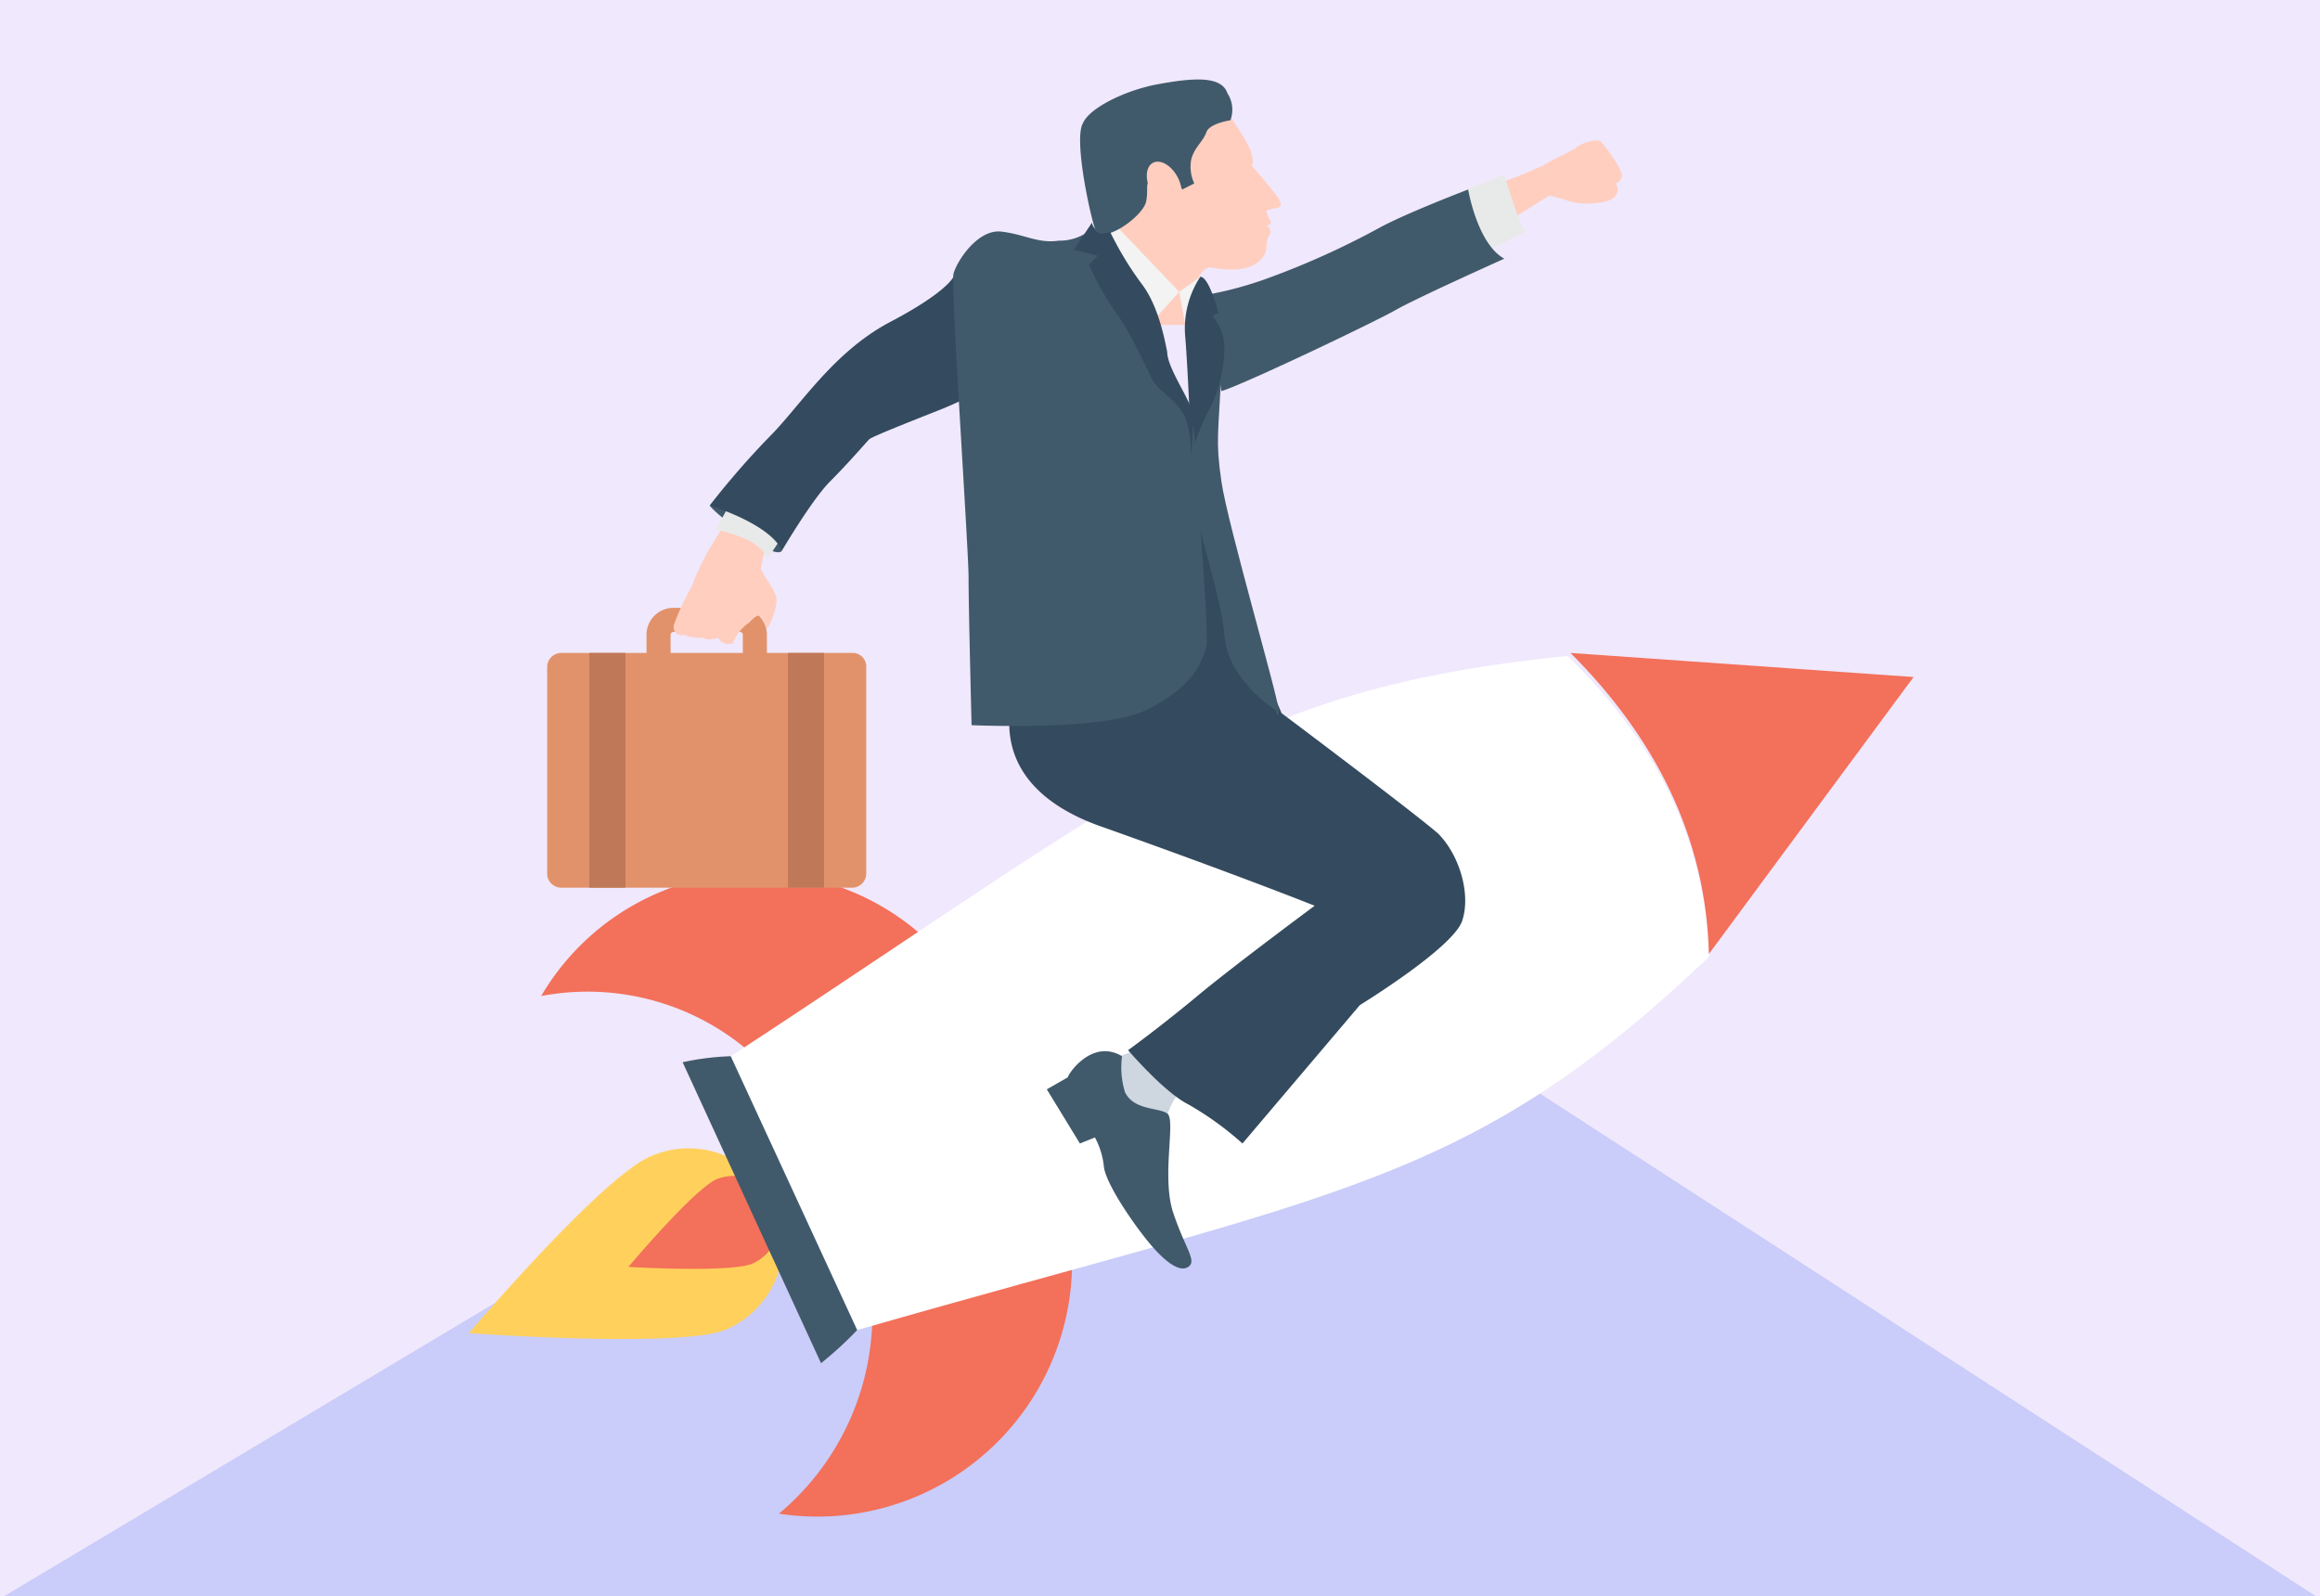 <svg xmlns="http://www.w3.org/2000/svg" width="295" height="203" viewBox="0 0 295 203"><rect x="0" y="0" width="295" height="203" fill="#333333" stroke="none"/><g transform="translate(-1562.25 -4390.137)"><rect width="295" height="203" transform="translate(1562.25 4390.136)" fill="#f0e8fc"/><rect width="294" height="202" transform="translate(1562.75 4390.636)" fill="#f0e8fc"/><path d="M1856.75,4593.136l-141.056-91.377-152.944,91.377Z" fill="#caccf9"/><path d="M1645.221,4537.084a12.011,12.011,0,1,1,9.185,22.2c-6.123,2.3-32.53.383-32.53.383S1639.1,4539.381,1645.221,4537.084Z" fill="#ffd15c"/><path d="M1653.258,4540.146a5.829,5.829,0,0,1,4.593,10.716c-3.062,1.148-15.691.382-15.691.382S1650.2,4541.677,1653.258,4540.146Z" fill="#f3705a"/><path d="M1658.616,4524.838l24.876-11.481a31.748,31.748,0,0,0-52.431,3.444A31.574,31.574,0,0,1,1658.616,4524.838Z" fill="#f3705a"/><path d="M1673.159,4556.22l24.876-11.482a32.389,32.389,0,0,1-36.74,37.889A33.058,33.058,0,0,0,1673.159,4556.22Z" fill="#f3705a"/><path d="M1779.552,4511.826c-30.616,29.086-47.073,29.851-108.307,47.456l-16.073-34.827c53.2-34.827,64.678-46.69,106.393-50.9C1772.663,4484.271,1779.169,4496.9,1779.552,4511.826Z" fill="#fff"/><path d="M1761.947,4473.172c10.716,10.716,17.222,23.346,17.6,38.271l26.024-35.209Z" fill="#f3705a"/><path d="M1649.048,4525.22l17.6,38.271a45.91,45.91,0,0,0,4.592-4.209l-16.073-34.827A33.538,33.538,0,0,0,1649.048,4525.22Z" fill="#415a6b"/><path d="M1751.614,4413.852a60.053,60.053,0,0,0,6.889-2.679c1.148-.766,3.827-1.913,4.21-2.3s2.3-1.148,3.061-.765c.383.382,3.062,3.827,2.679,4.592s-.765.765-.765.765a1.352,1.352,0,0,1-.383,1.914c-1.148.765-4.209.765-5.358.383s-2.679-.766-2.679-.766l-6.123,3.827Z" fill="#ffcebf"/><path d="M1747.022,4415l6.506-2.679s1.913,6.506,2.679,7.272l-6.124,3.061Z" fill="#e8eae9"/><path d="M1710.282,4534.788a8.715,8.715,0,0,1,3.061-6.889c3.828-3.061,3.828-6.5,3.828-6.5l-8.42.765a12.224,12.224,0,0,1-4.21,2.3l-1.531.383S1701.1,4536.7,1710.282,4534.788Z" fill="#ced6e0"/><path d="M1691.529,4477.382s-5.741,12.246,11.1,17.987c17.222,6.124,26.79,9.95,26.79,9.95s-10.333,7.654-14.926,11.482-8.8,6.888-8.8,6.888,4.593,5.358,7.654,6.889a39.872,39.872,0,0,1,6.889,4.975l14.926-17.6s11.864-7.272,13.012-10.716-.383-8.42-3.062-11.1c-3.062-2.678-19.9-15.308-19.9-15.308s-5.357-12.246-6.888-19.518a72.988,72.988,0,0,0-3.445-11.864Z" fill="#344a5e"/><path d="M1715.64,4427.63a46.5,46.5,0,0,0,7.271-1.914,103.265,103.265,0,0,0,14.543-6.506c3.444-1.913,11.481-4.975,11.481-4.975s1.148,6.889,4.593,8.8c0,0-11.1,4.975-13.778,6.506s-19.518,9.568-22.2,10.333Z" fill="#415a6b"/><path d="M1715.257,4426.864s2.679,1.914,2.3,10.333-.765,8.8,0,14.161,7.272,27.555,7.272,29.086-.383,0-.383,0-6.123-3.827-6.506-9.568-5.358-18.753-4.592-22.58S1715.257,4426.864,1715.257,4426.864Z" fill="#415a6b"/><path d="M1661.678,4460.16s-.383,1.148-4.593-1.913-4.592-3.828-4.592-3.828l5.357-.382S1662.06,4455.95,1661.678,4460.16Z" fill="#415a6b"/><path d="M1712.961,4431.457c.765-4.593,1.913-7.654,3.444-7.272,6.506,1.148,6.889-2.3,6.889-2.679a2.892,2.892,0,0,1,.383-1.531.838.838,0,0,0-.383-1.148c.383,0,.765-.383.383-.765a2.958,2.958,0,0,1-.383-1.148,8.668,8.668,0,0,1,1.531-.383c.383-.383.383-.383,0-1.148-.765-1.148-3.444-4.21-3.444-4.21s.382,0,0-1.531-3.445-5.741-3.445-5.741l-14.16,8.8-1.914,8.8s-3.061,8.037-3.827,9.95Z" fill="#ffcebf"/><path d="M1714.874,4425.333l-2.679,1.914.766,4.21,1.913-3.444Z" fill="#f3f3f3"/><path d="M1704.158,4418.828l8.037,8.419-3.444,3.827-7.654-9.951Z" fill="#f3f3f3"/><path d="M1712.578,4414.235l1.531-.765a5,5,0,0,1-.383-3.062c.383-1.531,1.531-2.3,1.914-3.444s3.061-1.531,3.061-1.531a3.83,3.83,0,0,0-.383-3.445c-.765-2.3-4.592-1.913-8.8-1.148s-8.8,3.062-9.568,4.976c-1.148,1.913.766,11.1,1.531,13.394s6.124-1.531,6.506-3.444-.383-2.3,1.148-3.444C1710.665,4410.791,1712.578,4414.235,1712.578,4414.235Z" fill="#415a6b"/><ellipse cx="1.913" cy="3.062" rx="1.913" ry="3.062" transform="matrix(0.883, -0.47, 0.47, 0.883, 1707.164, 4411.741)" fill="#ffcebf"/><path d="M1714.874,4425.333a11.959,11.959,0,0,0-1.913,7.654c.383,4.593.765,14.926.765,14.926a33.4,33.4,0,0,1,2.3-5.741,17.407,17.407,0,0,0,1.914-7.654,6.247,6.247,0,0,0-1.531-4.209l.765-.383S1716.022,4425.333,1714.874,4425.333Z" fill="#344a5e"/><path d="M1672.394,4475.086v26.024a1.808,1.808,0,0,1-1.914,1.913h-36.74a1.807,1.807,0,0,1-1.913-1.913v-26.024a1.808,1.808,0,0,1,1.913-1.914h37.123A1.752,1.752,0,0,1,1672.394,4475.086Z" fill="#e2926a"/><path d="M1647.518,4474.32v-3.444a.374.374,0,0,1,.382-.383h8.42a.375.375,0,0,1,.383.383v3.444h3.061v-3.444a3.43,3.43,0,0,0-3.444-3.444h-8.42a3.43,3.43,0,0,0-3.444,3.444v3.444Z" fill="#e2926a"/><path d="M1659.764,4459.012s-.765,3.061-.765,3.444,1.531,2.3,1.913,3.445-.765,3.827-1.148,4.209a5.47,5.47,0,0,0-.765-1.531c-.383-.382-.765,0-1.531.766a5.617,5.617,0,0,0-1.913,2.3c0,.383-.383.383-.766.383s-1.148-.383-1.148-.766c0,0-1.531.383-1.913,0,0,0-1.914,0-2.3-.382,0,0-1.531.382-1.531-1.149a28.832,28.832,0,0,1,2.3-4.975,30.513,30.513,0,0,1,3.061-6.123c2.679-4.593,4.976-4.593,4.976-4.593Z" fill="#ffcebf"/><path d="M1653.258,4457.481s6.124,1.148,6.506,3.827l3.827-5.74-6.506-4.976Z" fill="#e8eae9"/><path d="M1683.492,4425.333s-.765,1.914-8.037,5.741-11.481,10.716-15.308,14.543a105.723,105.723,0,0,0-7.654,8.8s7.654,2.3,9.185,5.741c0,0,3.827-6.506,6.123-8.8s4.593-4.975,4.975-5.357,7.272-3.062,9.185-3.828,4.21-1.913,4.21-1.913S1689.233,4426.864,1683.492,4425.333Z" fill="#344a5e"/><path d="M1701.1,4419.21a6.251,6.251,0,0,1-4.21,1.531c-2.679.383-4.21-.765-7.272-1.148s-5.74,3.827-6.123,5.358,1.913,34.827,1.913,38.653.383,18.753.383,18.753,16.839.766,22.2-1.913,6.888-5.358,7.654-8.037c.382-2.679-1.531-24.494-1.531-24.494a11.01,11.01,0,0,0-2.3-8.036C1708.751,4435.667,1701.1,4419.21,1701.1,4419.21Z" fill="#415a6b"/><path d="M1713.726,4448.3s0-4.21-1.148-5.741c-1.148-1.913-3.062-2.679-3.827-4.209s-3.062-6.506-4.593-8.42a38.822,38.822,0,0,1-3.444-6.124l1.148-1.148-3.062-.765,2.3-3.444a1.336,1.336,0,0,0,.383.765c.382.765,1.148.765,1.913.383a41.393,41.393,0,0,0,4.21,6.889c1.913,2.679,2.679,6.5,3.061,8.419,0,1.914,2.679,5.741,3.062,7.272S1713.726,4448.3,1713.726,4448.3Z" fill="#344a5e"/><rect width="4.593" height="29.851" transform="translate(1637.185 4473.172)" fill="#bf7858"/><rect width="4.593" height="29.851" transform="translate(1662.443 4473.172)" fill="#bf7858"/><path d="M1704.924,4524.455a10.651,10.651,0,0,0,.383,4.593c1.148,2.3,4.209,1.913,5.358,2.679s-.766,8.037.765,12.629,3.061,6.123,1.913,6.889-3.061-.766-4.975-3.062-5.358-7.271-5.741-9.568a9.978,9.978,0,0,0-1.148-3.827l-1.913.766-4.21-6.889,2.679-1.531C1698.035,4526.751,1701.1,4522.159,1704.924,4524.455Z" fill="#415a6b"/></g></svg>